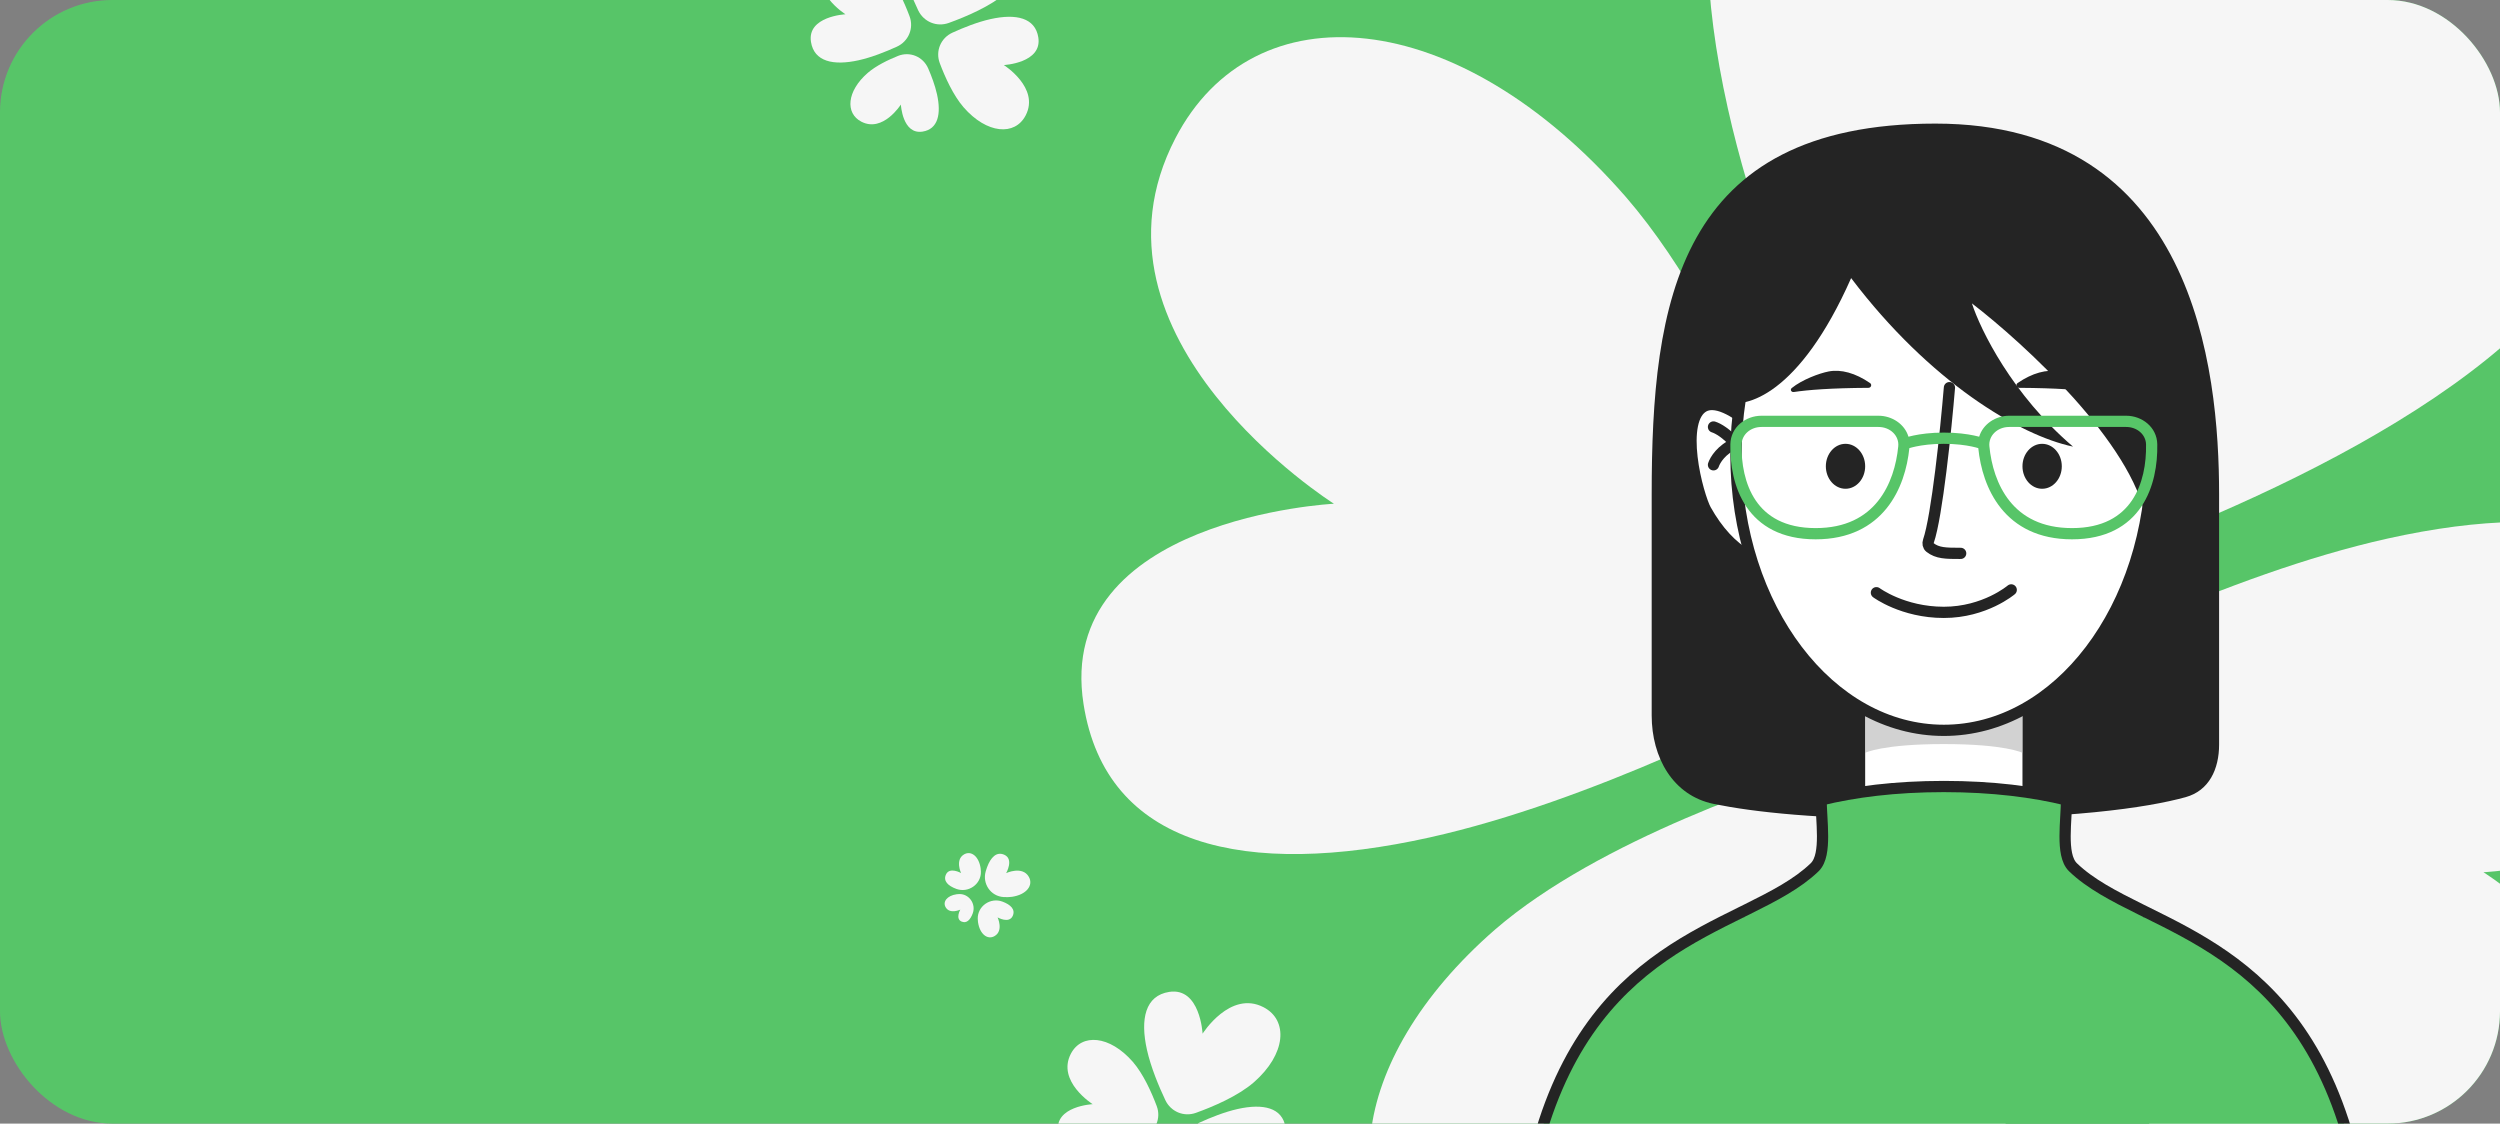 <svg width="445" height="200" viewBox="0 0 445 200" fill="none" xmlns="http://www.w3.org/2000/svg">
<rect x="0" y="0" width="445" height="200" fill="#808080" stroke="none"/>
<g clip-path="url(#clip0_35_337)">
<rect width="445" height="200" rx="20" fill="#57C568"/>
<path d="M347.776 108.434C345.585 109.077 343.305 108.099 342.223 106.088C335.936 94.411 315.433 54.685 307.542 19.238C298.699 -20.479 305.428 -50.544 336.268 -55.389C376.407 -61.694 379.463 -1.422 379.463 -1.422C379.463 -1.422 415.111 -57.989 458.256 -35.584C490.615 -18.779 487.317 25.171 445.54 61.538C415.717 87.296 362.241 104.188 347.776 108.434Z" fill="#F6F6F6"/>
<path d="M328.247 135.406C330.434 134.748 332.726 135.712 333.797 137.729C338.473 146.536 350.774 170.956 355.65 192.858C361.384 218.614 357.02 238.111 337.021 241.252C310.992 245.341 309.01 206.256 309.01 206.256C309.01 206.256 285.893 242.939 257.914 228.409C236.93 217.512 239.068 189.011 266.16 165.427C284.688 149.424 317.295 138.699 328.247 135.406Z" fill="#F6F6F6"/>
<path d="M327.962 115.153C328.611 117.342 327.661 119.651 325.648 120.729C315.329 126.254 283.215 142.667 254.501 149.06C221.701 156.363 196.872 150.805 192.871 125.336C187.664 92.188 237.439 89.664 237.439 89.664C237.439 89.664 190.723 60.225 209.227 24.594C223.105 -2.13 259.401 0.594 289.434 35.095C310.321 59.279 324.149 102.294 327.962 115.153Z" fill="#F6F6F6"/>
<path d="M351.534 129.771C350.885 127.582 351.835 125.272 353.849 124.194C364.167 118.669 396.281 102.256 424.995 95.863C457.795 88.561 482.624 94.118 486.625 119.587C491.832 152.735 442.057 155.259 442.057 155.259C442.057 155.259 488.773 184.699 470.269 220.33C456.391 247.053 420.095 244.329 390.062 209.828C369.175 185.645 355.347 142.629 351.534 129.771Z" fill="#F6F6F6"/>
<g clip-path="url(#clip1_35_337)">
<path d="M294 88L294 127.36C294 134.811 297.755 141.614 305.056 143.102C312.256 144.57 323.822 145.833 342.333 145.833C368.266 145.833 382.135 143.8 389.04 141.895C393.233 140.737 395 136.882 395 132.532L395 88C395 65.5 390.5 22 344.5 22C298.5 22 294 54 294 88Z" fill="#242424"/>
<rect x="331" y="126" width="30" height="16" fill="white" stroke="#242424" stroke-width="2"/>
<path opacity="0.6" d="M332 127H360V134C360 134 356.938 132.444 346 132.444C335.062 132.444 332 134 332 134V127Z" fill="#B4B4B4"/>
<path d="M321.838 88.178C322.899 90.089 323.525 91.518 323.813 92.635C324.095 93.732 324.033 94.459 323.795 95.024C323.549 95.611 323.056 96.168 322.198 96.814C321.403 97.412 320.39 98.019 319.128 98.775C319.016 98.842 318.903 98.91 318.788 98.979C316.358 100.436 313.68 100.288 311.021 98.822C308.33 97.337 305.706 94.513 303.614 90.749C303.307 90.197 302.815 88.917 302.333 87.198C301.857 85.503 301.413 83.456 301.177 81.405C300.939 79.344 300.919 77.336 301.254 75.694C301.592 74.043 302.252 72.925 303.233 72.369C304.181 71.832 305.465 71.865 307.119 72.578C308.762 73.286 310.593 74.598 312.446 76.291C316.146 79.673 319.734 84.394 321.838 88.178Z" fill="white" stroke="#242424" stroke-width="2"/>
<path d="M305 76C305.819 76.251 307.332 77.132 308.909 78.947M312 84C311.07 81.827 309.975 80.174 308.909 78.947M305 82.737C305.273 81.895 306.437 79.958 308.909 78.947" stroke="#242424" stroke-width="2" stroke-linecap="round"/>
<path d="M382.05 162.375L382.051 162.376L382.054 162.377C382.054 162.377 382.054 162.377 382.054 162.377C386.464 164.56 391.253 166.931 395.944 170.198C405.368 176.76 414.432 186.957 419.038 206.517C419.456 208.291 418.08 210 416.19 210H275.808C273.919 210 272.544 208.292 272.962 206.517C277.568 186.957 286.632 176.76 296.056 170.198C300.747 166.931 305.536 164.56 309.946 162.377L309.949 162.376L309.95 162.375C310.316 162.194 310.681 162.014 311.042 161.835C315.725 159.51 319.958 157.319 323.004 154.377C323.615 153.787 323.96 152.933 324.157 151.991C324.355 151.042 324.416 149.945 324.414 148.807C324.411 147.667 324.344 146.463 324.279 145.301L324.276 145.246C324.22 144.245 324.166 143.278 324.153 142.393C330.005 140.955 337.287 140 346 140C354.713 140 361.995 140.955 367.847 142.393C367.834 143.278 367.78 144.245 367.724 145.246L367.721 145.301C367.656 146.463 367.589 147.667 367.586 148.807C367.584 149.945 367.645 151.042 367.843 151.991C368.04 152.933 368.385 153.787 368.996 154.377C372.042 157.319 376.275 159.51 380.958 161.835C381.316 162.012 381.677 162.191 382.041 162.371L382.05 162.375Z" fill="#57C568" stroke="#242424" stroke-width="2"/>
<path d="M383 81C383 94.609 378.807 106.891 372.074 115.75C365.342 124.608 356.114 130 346 130C335.886 130 326.658 124.608 319.926 115.75C313.193 106.891 309 94.609 309 81C309 67.391 313.193 55.109 319.926 46.25C326.658 37.392 335.886 32 346 32C356.114 32 365.342 37.392 372.074 46.25C378.807 55.109 383 67.391 383 81Z" fill="white" stroke="#242424" stroke-width="2"/>
<path d="M334 105.5C334 105.5 338.696 109 346 109C353.304 109 358 105 358 105" stroke="#242424" stroke-width="2" stroke-linecap="round" stroke-linejoin="round"/>
<path d="M347 69C346.37 76.53 344.786 91.906 343.264 96.315C343.125 96.716 343.193 97.178 343.527 97.44C344.87 98.493 346.35 98.5 349 98.5" stroke="#242424" stroke-width="2" stroke-linecap="round" stroke-linejoin="round"/>
<ellipse cx="328.5" cy="83" rx="3.5" ry="4" fill="#242424"/>
<ellipse cx="363.5" cy="83" rx="3.5" ry="4" fill="#242424"/>
<path d="M332.583 69.034C325.834 69.075 321.822 69.403 319.307 69.778C318.851 69.846 318.579 69.357 318.937 69.066C320.778 67.576 323.833 66.444 325.5 66.121C327.685 65.697 330.252 66.385 332.868 68.184C333.256 68.451 333.055 69.032 332.583 69.034Z" fill="#242424"/>
<path d="M359.417 69.034C366.166 69.075 370.178 69.403 372.693 69.778C373.149 69.846 373.421 69.357 373.063 69.066C371.222 67.576 368.167 66.444 366.5 66.121C364.315 65.697 361.748 66.385 359.132 68.184C358.744 68.451 358.945 69.032 359.417 69.034Z" fill="#242424"/>
<path d="M329.5 49.5C320.3 70.3 310.667 72.833 307 71.5L309 52C309 52 318 28.5 346 29C374 29.5 390.5 66.5 390.5 66.5C388.667 80.833 384.4 106.1 382 92.5C379.6 78.9 360.333 61.167 351 54C352.5 58.667 358.2 70.3 369 79.5C359.5 77.5 343.5 68 329.5 49.5Z" fill="#242424"/>
<path fill-rule="evenodd" clip-rule="evenodd" d="M308.005 79.064C308.066 76.023 310.724 74 313.544 74H334.366C336.774 74 339.036 75.483 339.706 77.734C339.962 77.667 340.263 77.594 340.606 77.522C341.856 77.258 343.676 77 346 77C348.324 77 350.144 77.258 351.394 77.522C351.737 77.594 352.038 77.667 352.294 77.734C352.964 75.483 355.226 74 357.634 74H378.456C381.276 74 383.934 76.023 383.995 79.064C384.066 82.629 383.414 86.842 381.145 90.194C378.834 93.608 374.931 96 368.817 96C362.837 96 358.784 93.715 356.166 90.456C353.616 87.282 352.49 83.269 352.134 79.766C351.859 79.685 351.474 79.582 350.981 79.478C349.856 79.242 348.176 79 346 79C343.824 79 342.144 79.242 341.019 79.478C340.526 79.582 340.141 79.685 339.866 79.766C339.51 83.269 338.384 87.282 335.834 90.456C333.216 93.715 329.163 96 323.183 96C317.069 96 313.166 93.608 310.855 90.194C308.586 86.842 307.934 82.629 308.005 79.064ZM313.544 76C311.585 76 310.039 77.367 310.005 79.104C309.938 82.45 310.563 86.195 312.511 89.073C314.417 91.888 317.671 94 323.183 94C328.582 94 332.052 91.97 334.275 89.203C336.532 86.394 337.572 82.737 337.89 79.429C338.067 77.58 336.48 76 334.366 76H313.544ZM378.456 76C380.415 76 381.961 77.367 381.995 79.104C382.062 82.45 381.437 86.195 379.489 89.073C377.583 91.888 374.329 94 368.817 94C363.418 94 359.948 91.97 357.725 89.203C355.468 86.394 354.428 82.737 354.11 79.429C353.933 77.58 355.52 76 357.634 76H378.456Z" fill="#57C568"/>
</g>
<path d="M178.63 159.674C176.351 159.532 174.831 157.317 175.451 155.12C175.522 154.871 175.6 154.626 175.686 154.391C176.354 152.574 177.396 151.544 178.755 152.143C180.524 152.923 179.096 155.414 179.096 155.414C179.096 155.414 181.978 154.067 183.129 156.074C183.992 157.579 182.729 159.253 180.121 159.634C179.656 159.7 179.145 159.706 178.63 159.674Z" fill="#F6F6F6"/>
<path d="M170.741 159.141C172.514 159.101 173.759 160.914 173.147 162.578C172.714 163.756 172.038 164.425 171.156 164.036C170.009 163.53 170.936 161.914 170.936 161.914C170.936 161.914 169.067 162.788 168.321 161.487C167.761 160.511 168.58 159.425 170.271 159.178C170.421 159.157 170.579 159.145 170.741 159.141Z" fill="#F6F6F6"/>
<path d="M174.601 155.159C174.653 157.417 172.344 159.002 170.225 158.223C168.724 157.671 167.873 156.81 168.368 155.688C169.013 154.227 171.07 155.406 171.07 155.406C171.07 155.406 169.957 153.026 171.614 152.076C172.857 151.364 174.24 152.406 174.555 154.56C174.582 154.752 174.597 154.953 174.601 155.159Z" fill="#F6F6F6"/>
<path d="M174.039 163.543C173.988 161.286 176.297 159.701 178.416 160.48C179.917 161.031 180.767 161.892 180.272 163.015C179.628 164.475 177.571 163.296 177.571 163.296C177.571 163.296 178.683 165.676 177.026 166.626C175.783 167.339 174.401 166.296 174.086 164.143C174.059 163.951 174.044 163.749 174.039 163.543Z" fill="#F6F6F6"/>
<path d="M168.878 4.084C166.729 4.858 164.401 3.883 163.426 1.818C162.272 -0.627 160.852 -4.015 160.152 -7.16C158.934 -12.631 159.861 -16.773 164.109 -17.441C169.639 -18.309 170.06 -10.006 170.06 -10.006C170.06 -10.006 174.971 -17.799 180.915 -14.712C185.373 -12.397 184.919 -6.342 179.163 -1.332C176.34 1.106 171.977 2.968 168.878 4.084Z" fill="#F6F6F6"/>
<path d="M159.847 9.953C161.966 9.1 164.313 10.085 165.22 12.181C165.823 13.573 166.436 15.212 166.781 16.759C167.571 20.307 166.969 22.993 164.214 23.426C160.628 23.989 160.355 18.605 160.355 18.605C160.355 18.605 157.171 23.658 153.316 21.657C150.425 20.155 150.72 16.229 154.452 12.98C155.921 11.711 158.032 10.683 159.847 9.953Z" fill="#F6F6F6"/>
<path d="M161.898 2.886C162.701 5.023 161.723 7.356 159.646 8.306C157.695 9.197 155.188 10.203 152.845 10.725C148.326 11.731 144.906 10.966 144.354 7.457C143.637 2.89 150.494 2.542 150.494 2.542C150.494 2.542 144.059 -1.513 146.608 -6.422C148.52 -10.104 153.52 -9.728 157.657 -4.975C159.51 -2.83 160.96 0.391 161.898 2.886Z" fill="#F6F6F6"/>
<path d="M167.278 11.236C166.475 9.098 167.453 6.765 169.53 5.816C171.48 4.924 173.988 3.918 176.331 3.396C180.85 2.39 184.27 3.156 184.821 6.665C185.539 11.231 178.681 11.579 178.681 11.579C178.681 11.579 185.117 15.635 182.568 20.544C180.656 24.225 175.656 23.85 171.518 19.097C169.665 16.952 168.216 13.731 167.278 11.236Z" fill="#F6F6F6"/>
<path d="M212.878 198.084C210.729 198.858 208.401 197.883 207.426 195.818C206.272 193.373 204.852 189.985 204.152 186.84C202.934 181.369 203.861 177.227 208.109 176.559C213.639 175.691 214.06 183.994 214.06 183.994C214.06 183.994 218.971 176.201 224.915 179.288C229.373 181.603 228.919 187.658 223.163 192.668C220.34 195.106 215.977 196.968 212.878 198.084Z" fill="#F6F6F6"/>
<path d="M205.898 196.886C206.701 199.023 205.723 201.356 203.646 202.306C201.695 203.197 199.188 204.203 196.845 204.725C192.326 205.731 188.906 204.966 188.354 201.457C187.637 196.89 194.494 196.542 194.494 196.542C194.494 196.542 188.059 192.487 190.608 187.578C192.52 183.896 197.52 184.272 201.657 189.025C203.51 191.17 204.96 194.391 205.898 196.886Z" fill="#F6F6F6"/>
<path d="M211.278 205.236C210.475 203.098 211.453 200.765 213.53 199.816C215.48 198.924 217.988 197.918 220.331 197.396C224.85 196.39 228.27 197.156 228.821 200.665C229.539 205.231 222.681 205.579 222.681 205.579C222.681 205.579 229.117 209.635 226.568 214.544C224.656 218.225 219.656 217.85 215.518 213.097C213.665 210.952 212.216 207.731 211.278 205.236Z" fill="#F6F6F6"/>
</g>
<defs>
<clipPath id="clip0_35_337">
<rect width="445" height="200" rx="20" fill="white"/>
</clipPath>
<clipPath id="clip1_35_337">
<rect width="150" height="189" fill="white" transform="translate(271 22)"/>
</clipPath>
</defs>
</svg>
